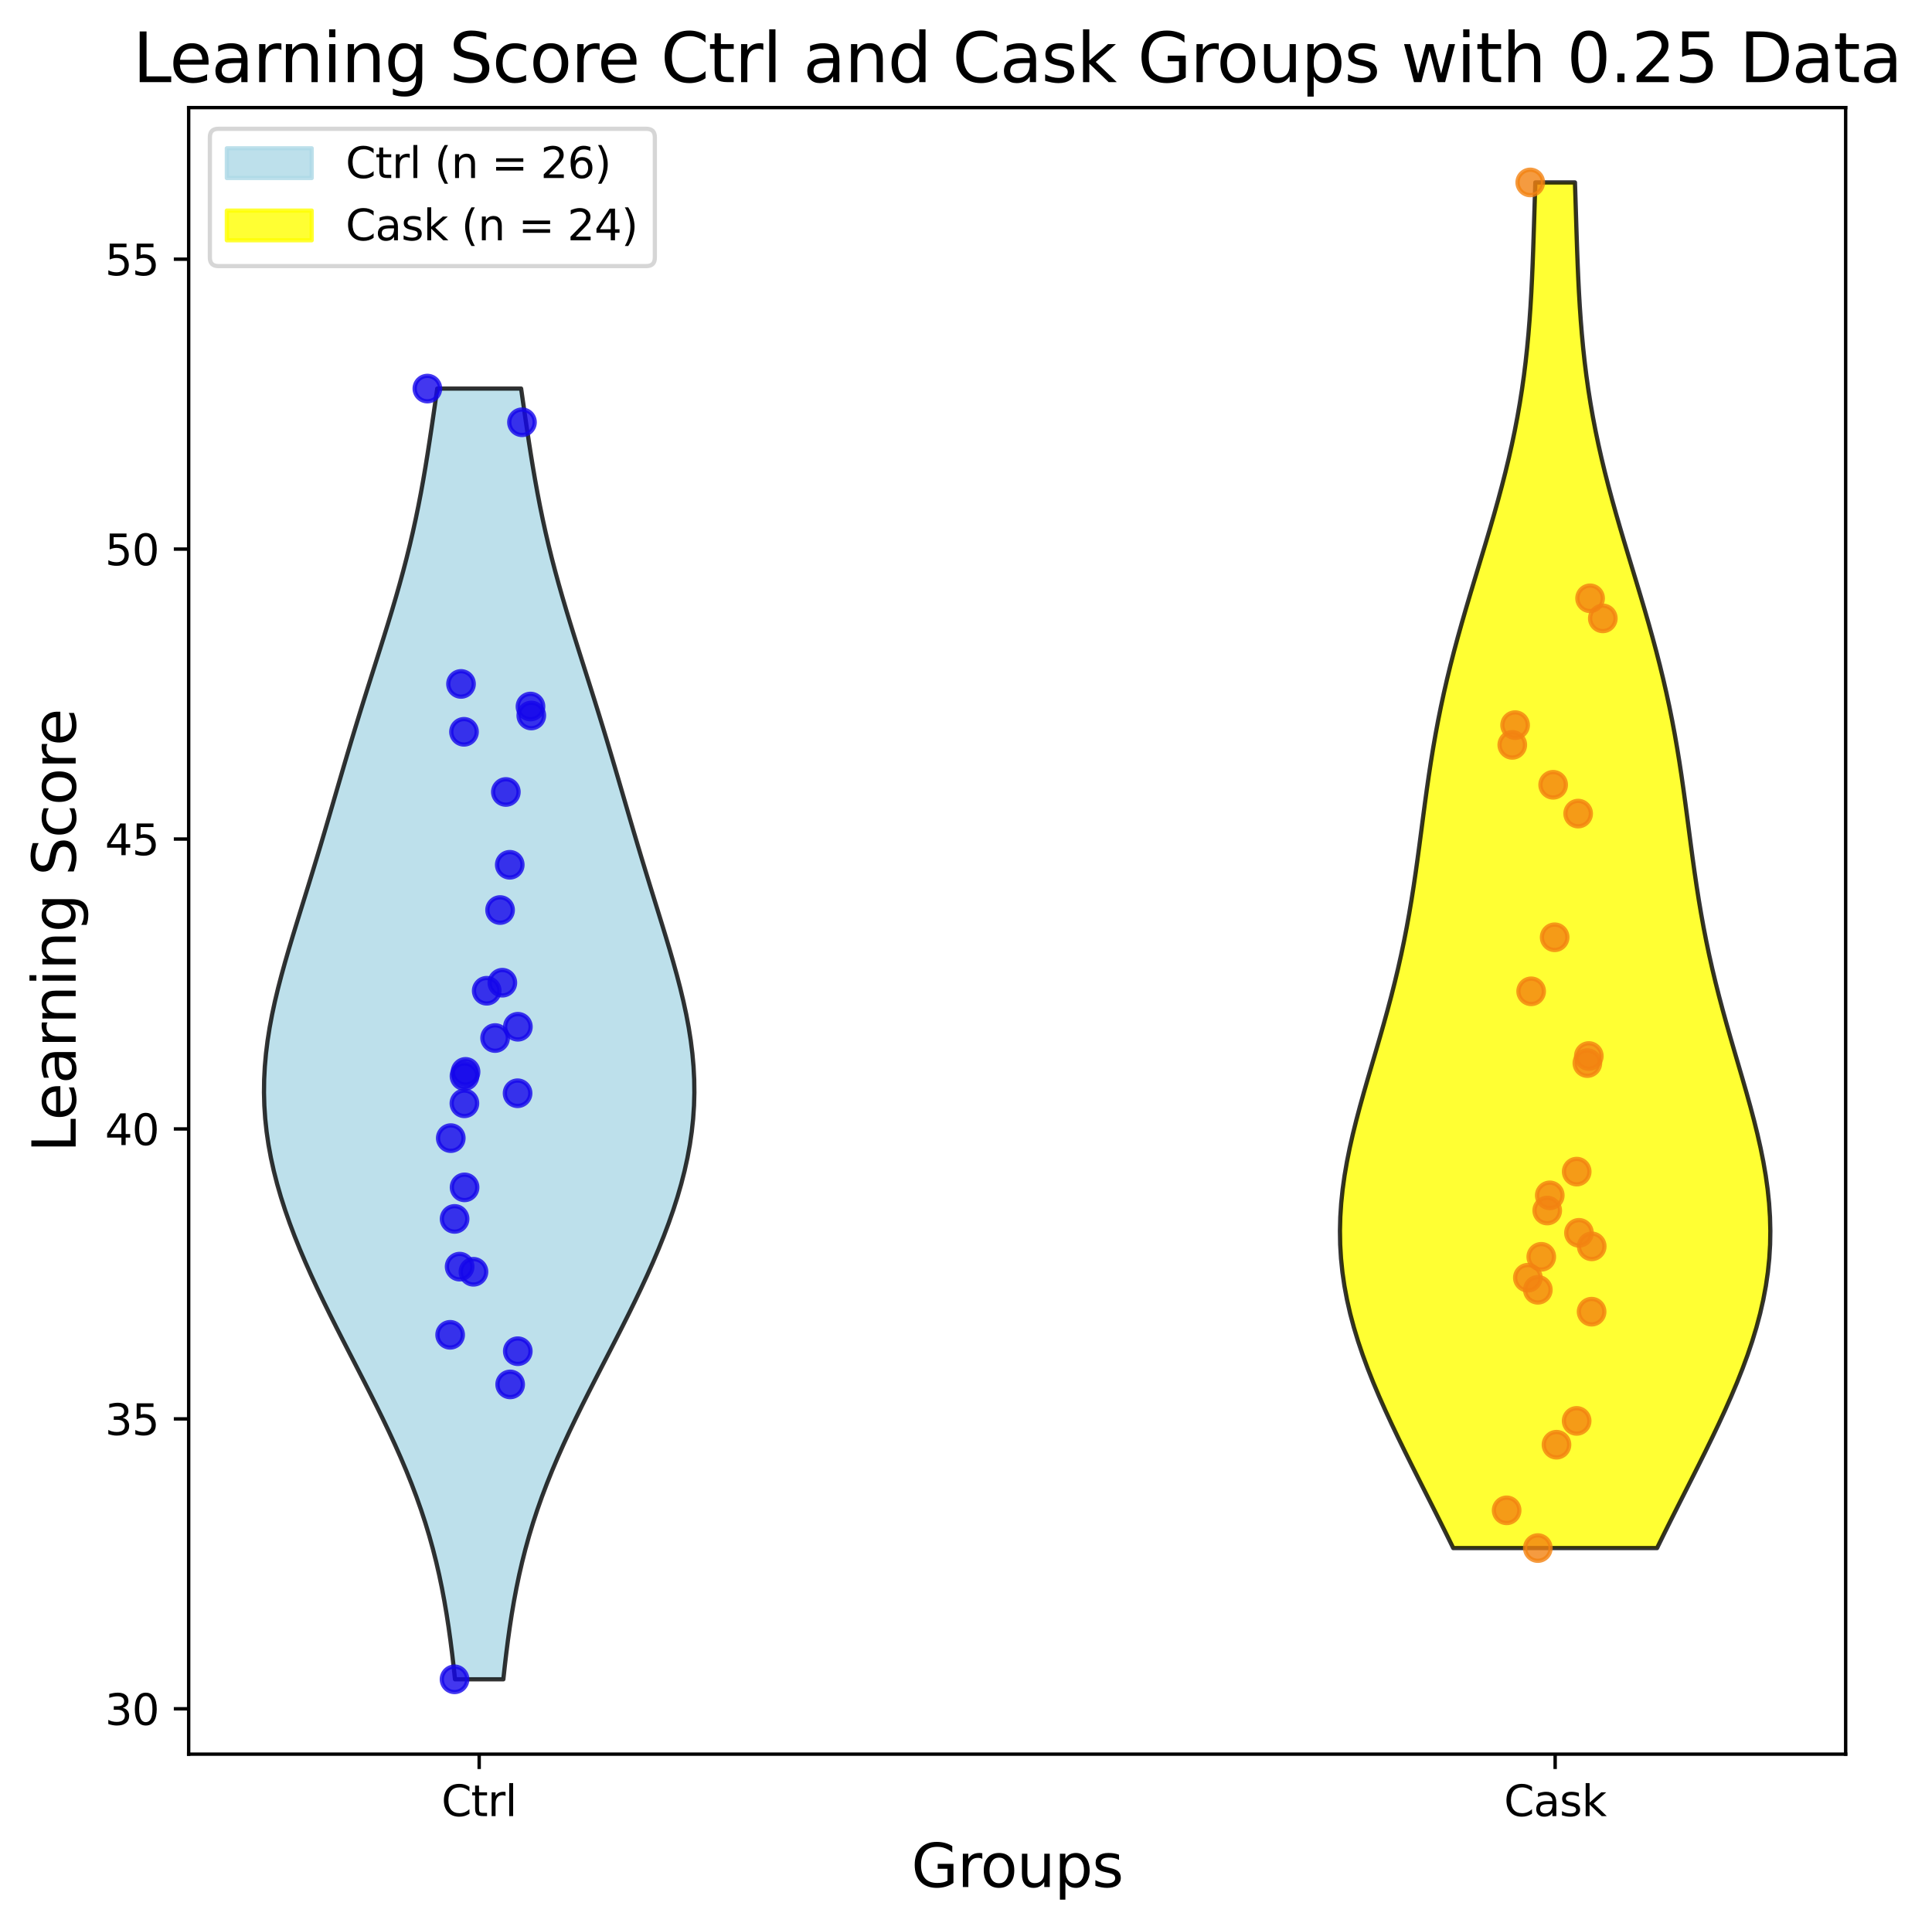 <?xml version="1.0" encoding="utf-8" standalone="no"?>
<!DOCTYPE svg PUBLIC "-//W3C//DTD SVG 1.1//EN"
  "http://www.w3.org/Graphics/SVG/1.1/DTD/svg11.dtd">
<svg xmlns:xlink="http://www.w3.org/1999/xlink" width="455.428pt" height="454.865pt" viewBox="0 0 455.428 454.865" xmlns="http://www.w3.org/2000/svg" version="1.1">
 <defs>
  <style type="text/css">*{stroke-linejoin: round; stroke-linecap: butt}</style>
 </defs>
 <g id="figure_1">
  <g id="patch_1">
   <path d="M 0 454.865 
L 455.428 454.865 
L 455.428 0 
L 0 0 
z
" style="fill: #ffffff"/>
  </g>
  <g id="axes_1">
   <g id="patch_2">
    <path d="M 44.474 413.438 
L 435.074 413.438 
L 435.074 25.358 
L 44.474 25.358 
z
" style="fill: #ffffff"/>
   </g>
   <g id="PolyCollection_1">
    <defs>
     <path id="mef277faa66" d="M 118.653 -59.068 
L 107.259 -59.068 
L 106.925 -62.14 
L 106.566 -65.213 
L 106.174 -68.286 
L 105.746 -71.359 
L 105.273 -74.432 
L 104.75 -77.505 
L 104.172 -80.578 
L 103.531 -83.65 
L 102.823 -86.723 
L 102.044 -89.796 
L 101.19 -92.869 
L 100.259 -95.942 
L 99.25 -99.015 
L 98.164 -102.088 
L 97.002 -105.16 
L 95.768 -108.233 
L 94.465 -111.306 
L 93.1 -114.379 
L 91.678 -117.452 
L 90.208 -120.525 
L 88.697 -123.598 
L 87.155 -126.671 
L 85.589 -129.743 
L 84.01 -132.816 
L 82.427 -135.889 
L 80.849 -138.962 
L 79.285 -142.035 
L 77.744 -145.108 
L 76.234 -148.181 
L 74.764 -151.253 
L 73.341 -154.326 
L 71.973 -157.399 
L 70.667 -160.472 
L 69.431 -163.545 
L 68.272 -166.618 
L 67.196 -169.691 
L 66.21 -172.763 
L 65.322 -175.836 
L 64.536 -178.909 
L 63.858 -181.982 
L 63.293 -185.055 
L 62.845 -188.128 
L 62.517 -191.201 
L 62.312 -194.274 
L 62.229 -197.346 
L 62.268 -200.419 
L 62.426 -203.492 
L 62.699 -206.565 
L 63.081 -209.638 
L 63.566 -212.711 
L 64.144 -215.784 
L 64.807 -218.856 
L 65.544 -221.929 
L 66.343 -225.002 
L 67.193 -228.075 
L 68.083 -231.148 
L 69.003 -234.221 
L 69.943 -237.294 
L 70.893 -240.367 
L 71.846 -243.439 
L 72.797 -246.512 
L 73.741 -249.585 
L 74.675 -252.658 
L 75.599 -255.731 
L 76.512 -258.804 
L 77.417 -261.877 
L 78.316 -264.949 
L 79.212 -268.022 
L 80.109 -271.095 
L 81.01 -274.168 
L 81.919 -277.241 
L 82.838 -280.314 
L 83.77 -283.387 
L 84.713 -286.459 
L 85.669 -289.532 
L 86.636 -292.605 
L 87.609 -295.678 
L 88.586 -298.751 
L 89.56 -301.824 
L 90.528 -304.897 
L 91.481 -307.97 
L 92.415 -311.042 
L 93.323 -314.115 
L 94.2 -317.188 
L 95.041 -320.261 
L 95.843 -323.334 
L 96.603 -326.407 
L 97.319 -329.48 
L 97.993 -332.552 
L 98.624 -335.625 
L 99.217 -338.698 
L 99.773 -341.771 
L 100.298 -344.844 
L 100.797 -347.917 
L 101.274 -350.99 
L 101.736 -354.063 
L 102.186 -357.135 
L 102.63 -360.208 
L 103.073 -363.281 
L 122.84 -363.281 
L 122.84 -363.281 
L 123.282 -360.208 
L 123.726 -357.135 
L 124.177 -354.063 
L 124.638 -350.99 
L 125.115 -347.917 
L 125.614 -344.844 
L 126.139 -341.771 
L 126.696 -338.698 
L 127.288 -335.625 
L 127.92 -332.552 
L 128.593 -329.48 
L 129.31 -326.407 
L 130.069 -323.334 
L 130.871 -320.261 
L 131.712 -317.188 
L 132.589 -314.115 
L 133.497 -311.042 
L 134.431 -307.97 
L 135.385 -304.897 
L 136.352 -301.824 
L 137.327 -298.751 
L 138.303 -295.678 
L 139.277 -292.605 
L 140.243 -289.532 
L 141.199 -286.459 
L 142.143 -283.387 
L 143.074 -280.314 
L 143.993 -277.241 
L 144.903 -274.168 
L 145.804 -271.095 
L 146.701 -268.022 
L 147.597 -264.949 
L 148.496 -261.877 
L 149.4 -258.804 
L 150.314 -255.731 
L 151.237 -252.658 
L 152.172 -249.585 
L 153.115 -246.512 
L 154.066 -243.439 
L 155.02 -240.367 
L 155.97 -237.294 
L 156.909 -234.221 
L 157.829 -231.148 
L 158.719 -228.075 
L 159.57 -225.002 
L 160.369 -221.929 
L 161.105 -218.856 
L 161.768 -215.784 
L 162.347 -212.711 
L 162.831 -209.638 
L 163.214 -206.565 
L 163.487 -203.492 
L 163.645 -200.419 
L 163.683 -197.346 
L 163.601 -194.274 
L 163.395 -191.201 
L 163.067 -188.128 
L 162.62 -185.055 
L 162.055 -181.982 
L 161.377 -178.909 
L 160.591 -175.836 
L 159.702 -172.763 
L 158.716 -169.691 
L 157.641 -166.618 
L 156.481 -163.545 
L 155.245 -160.472 
L 153.94 -157.399 
L 152.571 -154.326 
L 151.148 -151.253 
L 149.678 -148.181 
L 148.168 -145.108 
L 146.627 -142.035 
L 145.063 -138.962 
L 143.485 -135.889 
L 141.902 -132.816 
L 140.323 -129.743 
L 138.758 -126.671 
L 137.215 -123.598 
L 135.704 -120.525 
L 134.234 -117.452 
L 132.813 -114.379 
L 131.447 -111.306 
L 130.144 -108.233 
L 128.91 -105.16 
L 127.748 -102.088 
L 126.662 -99.015 
L 125.654 -95.942 
L 124.723 -92.869 
L 123.869 -89.796 
L 123.09 -86.723 
L 122.382 -83.65 
L 121.741 -80.578 
L 121.162 -77.505 
L 120.639 -74.432 
L 120.167 -71.359 
L 119.738 -68.286 
L 119.347 -65.213 
L 118.987 -62.14 
L 118.653 -59.068 
z
" style="stroke: #000000; stroke-opacity: 0.8"/>
    </defs>
    <g clip-path="url(#pb9bfb9307a)">
     <use xlink:href="#mef277faa66" x="0" y="454.865" style="fill: #add8e6; fill-opacity: 0.8; stroke: #000000; stroke-opacity: 0.8"/>
    </g>
   </g>
   <g id="PolyCollection_2">
    <defs>
     <path id="m961639c88b" d="M 390.613 -89.997 
L 342.572 -89.997 
L 340.975 -93.248 
L 339.355 -96.499 
L 337.719 -99.75 
L 336.075 -103.001 
L 334.431 -106.253 
L 332.795 -109.504 
L 331.178 -112.755 
L 329.589 -116.006 
L 328.038 -119.258 
L 326.535 -122.509 
L 325.092 -125.76 
L 323.719 -129.011 
L 322.428 -132.262 
L 321.228 -135.514 
L 320.129 -138.765 
L 319.141 -142.016 
L 318.273 -145.267 
L 317.531 -148.519 
L 316.921 -151.77 
L 316.448 -155.021 
L 316.114 -158.272 
L 315.92 -161.523 
L 315.865 -164.775 
L 315.946 -168.026 
L 316.159 -171.277 
L 316.496 -174.528 
L 316.948 -177.78 
L 317.507 -181.031 
L 318.161 -184.282 
L 318.898 -187.533 
L 319.705 -190.784 
L 320.568 -194.036 
L 321.473 -197.287 
L 322.407 -200.538 
L 323.358 -203.789 
L 324.312 -207.041 
L 325.257 -210.292 
L 326.185 -213.543 
L 327.085 -216.794 
L 327.95 -220.045 
L 328.774 -223.297 
L 329.553 -226.548 
L 330.284 -229.799 
L 330.967 -233.05 
L 331.601 -236.302 
L 332.19 -239.553 
L 332.737 -242.804 
L 333.247 -246.055 
L 333.725 -249.306 
L 334.178 -252.558 
L 334.614 -255.809 
L 335.04 -259.06 
L 335.465 -262.311 
L 335.897 -265.563 
L 336.342 -268.814 
L 336.809 -272.065 
L 337.305 -275.316 
L 337.834 -278.567 
L 338.402 -281.819 
L 339.012 -285.07 
L 339.667 -288.321 
L 340.369 -291.572 
L 341.117 -294.824 
L 341.91 -298.075 
L 342.746 -301.326 
L 343.621 -304.577 
L 344.531 -307.828 
L 345.469 -311.08 
L 346.43 -314.331 
L 347.407 -317.582 
L 348.391 -320.833 
L 349.376 -324.085 
L 350.354 -327.336 
L 351.316 -330.587 
L 352.256 -333.838 
L 353.165 -337.089 
L 354.039 -340.341 
L 354.871 -343.592 
L 355.656 -346.843 
L 356.39 -350.094 
L 357.071 -353.346 
L 357.696 -356.597 
L 358.264 -359.848 
L 358.776 -363.099 
L 359.233 -366.35 
L 359.636 -369.602 
L 359.988 -372.853 
L 360.294 -376.104 
L 360.556 -379.355 
L 360.781 -382.607 
L 360.972 -385.858 
L 361.135 -389.109 
L 361.276 -392.36 
L 361.4 -395.611 
L 361.511 -398.863 
L 361.615 -402.114 
L 361.716 -405.365 
L 361.817 -408.616 
L 361.922 -411.868 
L 371.263 -411.868 
L 371.263 -411.868 
L 371.368 -408.616 
L 371.469 -405.365 
L 371.57 -402.114 
L 371.674 -398.863 
L 371.785 -395.611 
L 371.909 -392.36 
L 372.05 -389.109 
L 372.213 -385.858 
L 372.405 -382.607 
L 372.629 -379.355 
L 372.892 -376.104 
L 373.197 -372.853 
L 373.549 -369.602 
L 373.952 -366.35 
L 374.409 -363.099 
L 374.921 -359.848 
L 375.489 -356.597 
L 376.114 -353.346 
L 376.795 -350.094 
L 377.529 -346.843 
L 378.314 -343.592 
L 379.146 -340.341 
L 380.02 -337.089 
L 380.93 -333.838 
L 381.869 -330.587 
L 382.831 -327.336 
L 383.809 -324.085 
L 384.794 -320.833 
L 385.778 -317.582 
L 386.755 -314.331 
L 387.716 -311.08 
L 388.654 -307.828 
L 389.564 -304.577 
L 390.439 -301.326 
L 391.275 -298.075 
L 392.068 -294.824 
L 392.816 -291.572 
L 393.518 -288.321 
L 394.173 -285.07 
L 394.784 -281.819 
L 395.351 -278.567 
L 395.881 -275.316 
L 396.376 -272.065 
L 396.843 -268.814 
L 397.289 -265.563 
L 397.72 -262.311 
L 398.145 -259.06 
L 398.571 -255.809 
L 399.007 -252.558 
L 399.461 -249.306 
L 399.939 -246.055 
L 400.448 -242.804 
L 400.995 -239.553 
L 401.584 -236.302 
L 402.218 -233.05 
L 402.901 -229.799 
L 403.632 -226.548 
L 404.411 -223.297 
L 405.235 -220.045 
L 406.1 -216.794 
L 407 -213.543 
L 407.928 -210.292 
L 408.873 -207.041 
L 409.827 -203.789 
L 410.778 -200.538 
L 411.712 -197.287 
L 412.618 -194.036 
L 413.48 -190.784 
L 414.287 -187.533 
L 415.024 -184.282 
L 415.678 -181.031 
L 416.237 -177.78 
L 416.69 -174.528 
L 417.026 -171.277 
L 417.239 -168.026 
L 417.32 -164.775 
L 417.265 -161.523 
L 417.071 -158.272 
L 416.737 -155.021 
L 416.264 -151.77 
L 415.654 -148.519 
L 414.912 -145.267 
L 414.044 -142.016 
L 413.056 -138.765 
L 411.958 -135.514 
L 410.757 -132.262 
L 409.466 -129.011 
L 408.093 -125.76 
L 406.65 -122.509 
L 405.147 -119.258 
L 403.596 -116.006 
L 402.007 -112.755 
L 400.39 -109.504 
L 398.754 -106.253 
L 397.11 -103.001 
L 395.466 -99.75 
L 393.83 -96.499 
L 392.21 -93.248 
L 390.613 -89.997 
z
" style="stroke: #000000; stroke-opacity: 0.8"/>
    </defs>
    <g clip-path="url(#pb9bfb9307a)">
     <use xlink:href="#m961639c88b" x="0" y="454.865" style="fill: #ffff00; fill-opacity: 0.8; stroke: #000000; stroke-opacity: 0.8"/>
    </g>
   </g>
   <g id="matplotlib.axis_1">
    <g id="xtick_1">
     <g id="line2d_1">
      <defs>
       <path id="m016c673d39" d="M 0 0 
L 0 3.5 
" style="stroke: #000000; stroke-width: 0.8"/>
      </defs>
      <g>
       <use xlink:href="#m016c673d39" x="112.956" y="413.438" style="stroke: #000000; stroke-width: 0.8"/>
      </g>
     </g>
     <g id="text_1">
      <!-- Ctrl -->
      <g transform="translate(104.06 428.036) scale(0.1 -0.1)">
       <defs>
        <path id="DejaVuSans-43" d="M 4122 4306 
L 4122 3641 
Q 3803 3938 3442 4084 
Q 3081 4231 2675 4231 
Q 1875 4231 1450 3742 
Q 1025 3253 1025 2328 
Q 1025 1406 1450 917 
Q 1875 428 2675 428 
Q 3081 428 3442 575 
Q 3803 722 4122 1019 
L 4122 359 
Q 3791 134 3420 21 
Q 3050 -91 2638 -91 
Q 1578 -91 968 557 
Q 359 1206 359 2328 
Q 359 3453 968 4101 
Q 1578 4750 2638 4750 
Q 3056 4750 3426 4639 
Q 3797 4528 4122 4306 
z
" transform="scale(0.016)"/>
        <path id="DejaVuSans-74" d="M 1172 4494 
L 1172 3500 
L 2356 3500 
L 2356 3053 
L 1172 3053 
L 1172 1153 
Q 1172 725 1289 603 
Q 1406 481 1766 481 
L 2356 481 
L 2356 0 
L 1766 0 
Q 1100 0 847 248 
Q 594 497 594 1153 
L 594 3053 
L 172 3053 
L 172 3500 
L 594 3500 
L 594 4494 
L 1172 4494 
z
" transform="scale(0.016)"/>
        <path id="DejaVuSans-72" d="M 2631 2963 
Q 2534 3019 2420 3045 
Q 2306 3072 2169 3072 
Q 1681 3072 1420 2755 
Q 1159 2438 1159 1844 
L 1159 0 
L 581 0 
L 581 3500 
L 1159 3500 
L 1159 2956 
Q 1341 3275 1631 3429 
Q 1922 3584 2338 3584 
Q 2397 3584 2469 3576 
Q 2541 3569 2628 3553 
L 2631 2963 
z
" transform="scale(0.016)"/>
        <path id="DejaVuSans-6c" d="M 603 4863 
L 1178 4863 
L 1178 0 
L 603 0 
L 603 4863 
z
" transform="scale(0.016)"/>
       </defs>
       <use xlink:href="#DejaVuSans-43"/>
       <use xlink:href="#DejaVuSans-74" x="69.824"/>
       <use xlink:href="#DejaVuSans-72" x="109.033"/>
       <use xlink:href="#DejaVuSans-6c" x="150.146"/>
      </g>
     </g>
    </g>
    <g id="xtick_2">
     <g id="line2d_2">
      <g>
       <use xlink:href="#m016c673d39" x="366.593" y="413.438" style="stroke: #000000; stroke-width: 0.8"/>
      </g>
     </g>
     <g id="text_2">
      <!-- Cask -->
      <g transform="translate(354.537 428.036) scale(0.1 -0.1)">
       <defs>
        <path id="DejaVuSans-61" d="M 2194 1759 
Q 1497 1759 1228 1600 
Q 959 1441 959 1056 
Q 959 750 1161 570 
Q 1363 391 1709 391 
Q 2188 391 2477 730 
Q 2766 1069 2766 1631 
L 2766 1759 
L 2194 1759 
z
M 3341 1997 
L 3341 0 
L 2766 0 
L 2766 531 
Q 2569 213 2275 61 
Q 1981 -91 1556 -91 
Q 1019 -91 701 211 
Q 384 513 384 1019 
Q 384 1609 779 1909 
Q 1175 2209 1959 2209 
L 2766 2209 
L 2766 2266 
Q 2766 2663 2505 2880 
Q 2244 3097 1772 3097 
Q 1472 3097 1187 3025 
Q 903 2953 641 2809 
L 641 3341 
Q 956 3463 1253 3523 
Q 1550 3584 1831 3584 
Q 2591 3584 2966 3190 
Q 3341 2797 3341 1997 
z
" transform="scale(0.016)"/>
        <path id="DejaVuSans-73" d="M 2834 3397 
L 2834 2853 
Q 2591 2978 2328 3040 
Q 2066 3103 1784 3103 
Q 1356 3103 1142 2972 
Q 928 2841 928 2578 
Q 928 2378 1081 2264 
Q 1234 2150 1697 2047 
L 1894 2003 
Q 2506 1872 2764 1633 
Q 3022 1394 3022 966 
Q 3022 478 2636 193 
Q 2250 -91 1575 -91 
Q 1294 -91 989 -36 
Q 684 19 347 128 
L 347 722 
Q 666 556 975 473 
Q 1284 391 1588 391 
Q 1994 391 2212 530 
Q 2431 669 2431 922 
Q 2431 1156 2273 1281 
Q 2116 1406 1581 1522 
L 1381 1569 
Q 847 1681 609 1914 
Q 372 2147 372 2553 
Q 372 3047 722 3315 
Q 1072 3584 1716 3584 
Q 2034 3584 2315 3537 
Q 2597 3491 2834 3397 
z
" transform="scale(0.016)"/>
        <path id="DejaVuSans-6b" d="M 581 4863 
L 1159 4863 
L 1159 1991 
L 2875 3500 
L 3609 3500 
L 1753 1863 
L 3688 0 
L 2938 0 
L 1159 1709 
L 1159 0 
L 581 0 
L 581 4863 
z
" transform="scale(0.016)"/>
       </defs>
       <use xlink:href="#DejaVuSans-43"/>
       <use xlink:href="#DejaVuSans-61" x="69.824"/>
       <use xlink:href="#DejaVuSans-73" x="131.104"/>
       <use xlink:href="#DejaVuSans-6b" x="183.203"/>
      </g>
     </g>
    </g>
    <g id="text_3">
     <!-- Groups -->
     <g transform="translate(214.82 444.753) scale(0.14 -0.14)">
      <defs>
       <path id="DejaVuSans-47" d="M 3809 666 
L 3809 1919 
L 2778 1919 
L 2778 2438 
L 4434 2438 
L 4434 434 
Q 4069 175 3628 42 
Q 3188 -91 2688 -91 
Q 1594 -91 976 548 
Q 359 1188 359 2328 
Q 359 3472 976 4111 
Q 1594 4750 2688 4750 
Q 3144 4750 3555 4637 
Q 3966 4525 4313 4306 
L 4313 3634 
Q 3963 3931 3569 4081 
Q 3175 4231 2741 4231 
Q 1884 4231 1454 3753 
Q 1025 3275 1025 2328 
Q 1025 1384 1454 906 
Q 1884 428 2741 428 
Q 3075 428 3337 486 
Q 3600 544 3809 666 
z
" transform="scale(0.016)"/>
       <path id="DejaVuSans-6f" d="M 1959 3097 
Q 1497 3097 1228 2736 
Q 959 2375 959 1747 
Q 959 1119 1226 758 
Q 1494 397 1959 397 
Q 2419 397 2687 759 
Q 2956 1122 2956 1747 
Q 2956 2369 2687 2733 
Q 2419 3097 1959 3097 
z
M 1959 3584 
Q 2709 3584 3137 3096 
Q 3566 2609 3566 1747 
Q 3566 888 3137 398 
Q 2709 -91 1959 -91 
Q 1206 -91 779 398 
Q 353 888 353 1747 
Q 353 2609 779 3096 
Q 1206 3584 1959 3584 
z
" transform="scale(0.016)"/>
       <path id="DejaVuSans-75" d="M 544 1381 
L 544 3500 
L 1119 3500 
L 1119 1403 
Q 1119 906 1312 657 
Q 1506 409 1894 409 
Q 2359 409 2629 706 
Q 2900 1003 2900 1516 
L 2900 3500 
L 3475 3500 
L 3475 0 
L 2900 0 
L 2900 538 
Q 2691 219 2414 64 
Q 2138 -91 1772 -91 
Q 1169 -91 856 284 
Q 544 659 544 1381 
z
M 1991 3584 
L 1991 3584 
z
" transform="scale(0.016)"/>
       <path id="DejaVuSans-70" d="M 1159 525 
L 1159 -1331 
L 581 -1331 
L 581 3500 
L 1159 3500 
L 1159 2969 
Q 1341 3281 1617 3432 
Q 1894 3584 2278 3584 
Q 2916 3584 3314 3078 
Q 3713 2572 3713 1747 
Q 3713 922 3314 415 
Q 2916 -91 2278 -91 
Q 1894 -91 1617 61 
Q 1341 213 1159 525 
z
M 3116 1747 
Q 3116 2381 2855 2742 
Q 2594 3103 2138 3103 
Q 1681 3103 1420 2742 
Q 1159 2381 1159 1747 
Q 1159 1113 1420 752 
Q 1681 391 2138 391 
Q 2594 391 2855 752 
Q 3116 1113 3116 1747 
z
" transform="scale(0.016)"/>
      </defs>
      <use xlink:href="#DejaVuSans-47"/>
      <use xlink:href="#DejaVuSans-72" x="77.49"/>
      <use xlink:href="#DejaVuSans-6f" x="116.354"/>
      <use xlink:href="#DejaVuSans-75" x="177.535"/>
      <use xlink:href="#DejaVuSans-70" x="240.914"/>
      <use xlink:href="#DejaVuSans-73" x="304.391"/>
     </g>
    </g>
   </g>
   <g id="matplotlib.axis_2">
    <g id="ytick_1">
     <g id="line2d_3">
      <defs>
       <path id="m1be087c42e" d="M 0 0 
L -3.5 0 
" style="stroke: #000000; stroke-width: 0.8"/>
      </defs>
      <g>
       <use xlink:href="#m1be087c42e" x="44.474" y="402.745" style="stroke: #000000; stroke-width: 0.8"/>
      </g>
     </g>
     <g id="text_4">
      <!-- 30 -->
      <g transform="translate(24.749 406.545) scale(0.1 -0.1)">
       <defs>
        <path id="DejaVuSans-33" d="M 2597 2516 
Q 3050 2419 3304 2112 
Q 3559 1806 3559 1356 
Q 3559 666 3084 287 
Q 2609 -91 1734 -91 
Q 1441 -91 1130 -33 
Q 819 25 488 141 
L 488 750 
Q 750 597 1062 519 
Q 1375 441 1716 441 
Q 2309 441 2620 675 
Q 2931 909 2931 1356 
Q 2931 1769 2642 2001 
Q 2353 2234 1838 2234 
L 1294 2234 
L 1294 2753 
L 1863 2753 
Q 2328 2753 2575 2939 
Q 2822 3125 2822 3475 
Q 2822 3834 2567 4026 
Q 2313 4219 1838 4219 
Q 1578 4219 1281 4162 
Q 984 4106 628 3988 
L 628 4550 
Q 988 4650 1302 4700 
Q 1616 4750 1894 4750 
Q 2613 4750 3031 4423 
Q 3450 4097 3450 3541 
Q 3450 3153 3228 2886 
Q 3006 2619 2597 2516 
z
" transform="scale(0.016)"/>
        <path id="DejaVuSans-30" d="M 2034 4250 
Q 1547 4250 1301 3770 
Q 1056 3291 1056 2328 
Q 1056 1369 1301 889 
Q 1547 409 2034 409 
Q 2525 409 2770 889 
Q 3016 1369 3016 2328 
Q 3016 3291 2770 3770 
Q 2525 4250 2034 4250 
z
M 2034 4750 
Q 2819 4750 3233 4129 
Q 3647 3509 3647 2328 
Q 3647 1150 3233 529 
Q 2819 -91 2034 -91 
Q 1250 -91 836 529 
Q 422 1150 422 2328 
Q 422 3509 836 4129 
Q 1250 4750 2034 4750 
z
" transform="scale(0.016)"/>
       </defs>
       <use xlink:href="#DejaVuSans-33"/>
       <use xlink:href="#DejaVuSans-30" x="63.623"/>
      </g>
     </g>
    </g>
    <g id="ytick_2">
     <g id="line2d_4">
      <g>
       <use xlink:href="#m1be087c42e" x="44.474" y="334.414" style="stroke: #000000; stroke-width: 0.8"/>
      </g>
     </g>
     <g id="text_5">
      <!-- 35 -->
      <g transform="translate(24.749 338.213) scale(0.1 -0.1)">
       <defs>
        <path id="DejaVuSans-35" d="M 691 4666 
L 3169 4666 
L 3169 4134 
L 1269 4134 
L 1269 2991 
Q 1406 3038 1543 3061 
Q 1681 3084 1819 3084 
Q 2600 3084 3056 2656 
Q 3513 2228 3513 1497 
Q 3513 744 3044 326 
Q 2575 -91 1722 -91 
Q 1428 -91 1123 -41 
Q 819 9 494 109 
L 494 744 
Q 775 591 1075 516 
Q 1375 441 1709 441 
Q 2250 441 2565 725 
Q 2881 1009 2881 1497 
Q 2881 1984 2565 2268 
Q 2250 2553 1709 2553 
Q 1456 2553 1204 2497 
Q 953 2441 691 2322 
L 691 4666 
z
" transform="scale(0.016)"/>
       </defs>
       <use xlink:href="#DejaVuSans-33"/>
       <use xlink:href="#DejaVuSans-35" x="63.623"/>
      </g>
     </g>
    </g>
    <g id="ytick_3">
     <g id="line2d_5">
      <g>
       <use xlink:href="#m1be087c42e" x="44.474" y="266.082" style="stroke: #000000; stroke-width: 0.8"/>
      </g>
     </g>
     <g id="text_6">
      <!-- 40 -->
      <g transform="translate(24.749 269.881) scale(0.1 -0.1)">
       <defs>
        <path id="DejaVuSans-34" d="M 2419 4116 
L 825 1625 
L 2419 1625 
L 2419 4116 
z
M 2253 4666 
L 3047 4666 
L 3047 1625 
L 3713 1625 
L 3713 1100 
L 3047 1100 
L 3047 0 
L 2419 0 
L 2419 1100 
L 313 1100 
L 313 1709 
L 2253 4666 
z
" transform="scale(0.016)"/>
       </defs>
       <use xlink:href="#DejaVuSans-34"/>
       <use xlink:href="#DejaVuSans-30" x="63.623"/>
      </g>
     </g>
    </g>
    <g id="ytick_4">
     <g id="line2d_6">
      <g>
       <use xlink:href="#m1be087c42e" x="44.474" y="197.751" style="stroke: #000000; stroke-width: 0.8"/>
      </g>
     </g>
     <g id="text_7">
      <!-- 45 -->
      <g transform="translate(24.749 201.55) scale(0.1 -0.1)">
       <use xlink:href="#DejaVuSans-34"/>
       <use xlink:href="#DejaVuSans-35" x="63.623"/>
      </g>
     </g>
    </g>
    <g id="ytick_5">
     <g id="line2d_7">
      <g>
       <use xlink:href="#m1be087c42e" x="44.474" y="129.419" style="stroke: #000000; stroke-width: 0.8"/>
      </g>
     </g>
     <g id="text_8">
      <!-- 50 -->
      <g transform="translate(24.749 133.218) scale(0.1 -0.1)">
       <use xlink:href="#DejaVuSans-35"/>
       <use xlink:href="#DejaVuSans-30" x="63.623"/>
      </g>
     </g>
    </g>
    <g id="ytick_6">
     <g id="line2d_8">
      <g>
       <use xlink:href="#m1be087c42e" x="44.474" y="61.088" style="stroke: #000000; stroke-width: 0.8"/>
      </g>
     </g>
     <g id="text_9">
      <!-- 55 -->
      <g transform="translate(24.749 64.887) scale(0.1 -0.1)">
       <use xlink:href="#DejaVuSans-35"/>
       <use xlink:href="#DejaVuSans-35" x="63.623"/>
      </g>
     </g>
    </g>
    <g id="text_10">
     <!-- Learning Score -->
     <g transform="translate(17.838 271.616) rotate(-90) scale(0.14 -0.14)">
      <defs>
       <path id="DejaVuSans-4c" d="M 628 4666 
L 1259 4666 
L 1259 531 
L 3531 531 
L 3531 0 
L 628 0 
L 628 4666 
z
" transform="scale(0.016)"/>
       <path id="DejaVuSans-65" d="M 3597 1894 
L 3597 1613 
L 953 1613 
Q 991 1019 1311 708 
Q 1631 397 2203 397 
Q 2534 397 2845 478 
Q 3156 559 3463 722 
L 3463 178 
Q 3153 47 2828 -22 
Q 2503 -91 2169 -91 
Q 1331 -91 842 396 
Q 353 884 353 1716 
Q 353 2575 817 3079 
Q 1281 3584 2069 3584 
Q 2775 3584 3186 3129 
Q 3597 2675 3597 1894 
z
M 3022 2063 
Q 3016 2534 2758 2815 
Q 2500 3097 2075 3097 
Q 1594 3097 1305 2825 
Q 1016 2553 972 2059 
L 3022 2063 
z
" transform="scale(0.016)"/>
       <path id="DejaVuSans-6e" d="M 3513 2113 
L 3513 0 
L 2938 0 
L 2938 2094 
Q 2938 2591 2744 2837 
Q 2550 3084 2163 3084 
Q 1697 3084 1428 2787 
Q 1159 2491 1159 1978 
L 1159 0 
L 581 0 
L 581 3500 
L 1159 3500 
L 1159 2956 
Q 1366 3272 1645 3428 
Q 1925 3584 2291 3584 
Q 2894 3584 3203 3211 
Q 3513 2838 3513 2113 
z
" transform="scale(0.016)"/>
       <path id="DejaVuSans-69" d="M 603 3500 
L 1178 3500 
L 1178 0 
L 603 0 
L 603 3500 
z
M 603 4863 
L 1178 4863 
L 1178 4134 
L 603 4134 
L 603 4863 
z
" transform="scale(0.016)"/>
       <path id="DejaVuSans-67" d="M 2906 1791 
Q 2906 2416 2648 2759 
Q 2391 3103 1925 3103 
Q 1463 3103 1205 2759 
Q 947 2416 947 1791 
Q 947 1169 1205 825 
Q 1463 481 1925 481 
Q 2391 481 2648 825 
Q 2906 1169 2906 1791 
z
M 3481 434 
Q 3481 -459 3084 -895 
Q 2688 -1331 1869 -1331 
Q 1566 -1331 1297 -1286 
Q 1028 -1241 775 -1147 
L 775 -588 
Q 1028 -725 1275 -790 
Q 1522 -856 1778 -856 
Q 2344 -856 2625 -561 
Q 2906 -266 2906 331 
L 2906 616 
Q 2728 306 2450 153 
Q 2172 0 1784 0 
Q 1141 0 747 490 
Q 353 981 353 1791 
Q 353 2603 747 3093 
Q 1141 3584 1784 3584 
Q 2172 3584 2450 3431 
Q 2728 3278 2906 2969 
L 2906 3500 
L 3481 3500 
L 3481 434 
z
" transform="scale(0.016)"/>
       <path id="DejaVuSans-20" transform="scale(0.016)"/>
       <path id="DejaVuSans-53" d="M 3425 4513 
L 3425 3897 
Q 3066 4069 2747 4153 
Q 2428 4238 2131 4238 
Q 1616 4238 1336 4038 
Q 1056 3838 1056 3469 
Q 1056 3159 1242 3001 
Q 1428 2844 1947 2747 
L 2328 2669 
Q 3034 2534 3370 2195 
Q 3706 1856 3706 1288 
Q 3706 609 3251 259 
Q 2797 -91 1919 -91 
Q 1588 -91 1214 -16 
Q 841 59 441 206 
L 441 856 
Q 825 641 1194 531 
Q 1563 422 1919 422 
Q 2459 422 2753 634 
Q 3047 847 3047 1241 
Q 3047 1584 2836 1778 
Q 2625 1972 2144 2069 
L 1759 2144 
Q 1053 2284 737 2584 
Q 422 2884 422 3419 
Q 422 4038 858 4394 
Q 1294 4750 2059 4750 
Q 2388 4750 2728 4690 
Q 3069 4631 3425 4513 
z
" transform="scale(0.016)"/>
       <path id="DejaVuSans-63" d="M 3122 3366 
L 3122 2828 
Q 2878 2963 2633 3030 
Q 2388 3097 2138 3097 
Q 1578 3097 1268 2742 
Q 959 2388 959 1747 
Q 959 1106 1268 751 
Q 1578 397 2138 397 
Q 2388 397 2633 464 
Q 2878 531 3122 666 
L 3122 134 
Q 2881 22 2623 -34 
Q 2366 -91 2075 -91 
Q 1284 -91 818 406 
Q 353 903 353 1747 
Q 353 2603 823 3093 
Q 1294 3584 2113 3584 
Q 2378 3584 2631 3529 
Q 2884 3475 3122 3366 
z
" transform="scale(0.016)"/>
      </defs>
      <use xlink:href="#DejaVuSans-4c"/>
      <use xlink:href="#DejaVuSans-65" x="53.963"/>
      <use xlink:href="#DejaVuSans-61" x="115.486"/>
      <use xlink:href="#DejaVuSans-72" x="176.766"/>
      <use xlink:href="#DejaVuSans-6e" x="216.129"/>
      <use xlink:href="#DejaVuSans-69" x="279.508"/>
      <use xlink:href="#DejaVuSans-6e" x="307.291"/>
      <use xlink:href="#DejaVuSans-67" x="370.67"/>
      <use xlink:href="#DejaVuSans-20" x="434.146"/>
      <use xlink:href="#DejaVuSans-53" x="465.934"/>
      <use xlink:href="#DejaVuSans-63" x="529.41"/>
      <use xlink:href="#DejaVuSans-6f" x="584.391"/>
      <use xlink:href="#DejaVuSans-72" x="645.572"/>
      <use xlink:href="#DejaVuSans-65" x="684.436"/>
     </g>
    </g>
   </g>
   <g id="patch_3">
    <path d="M 44.474 413.438 
L 44.474 25.358 
" style="fill: none; stroke: #000000; stroke-width: 0.8; stroke-linejoin: miter; stroke-linecap: square"/>
   </g>
   <g id="patch_4">
    <path d="M 435.074 413.438 
L 435.074 25.358 
" style="fill: none; stroke: #000000; stroke-width: 0.8; stroke-linejoin: miter; stroke-linecap: square"/>
   </g>
   <g id="patch_5">
    <path d="M 44.474 413.438 
L 435.074 413.438 
" style="fill: none; stroke: #000000; stroke-width: 0.8; stroke-linejoin: miter; stroke-linecap: square"/>
   </g>
   <g id="patch_6">
    <path d="M 44.474 25.358 
L 435.074 25.358 
" style="fill: none; stroke: #000000; stroke-width: 0.8; stroke-linejoin: miter; stroke-linecap: square"/>
   </g>
   <g id="PathCollection_1">
    <defs>
     <path id="ma673f223f7" d="M 0 3 
C 0.796 3 1.559 2.684 2.121 2.121 
C 2.684 1.559 3 0.796 3 0 
C 3 -0.796 2.684 -1.559 2.121 -2.121 
C 1.559 -2.684 0.796 -3 0 -3 
C -0.796 -3 -1.559 -2.684 -2.121 -2.121 
C -2.684 -1.559 -3 -0.796 -3 0 
C -3 0.796 -2.684 1.559 -2.121 2.121 
C -1.559 2.684 -0.796 3 0 3 
z
" style="stroke: #1405eb; stroke-opacity: 0.8"/>
    </defs>
    <g clip-path="url(#pb9bfb9307a)">
     <use xlink:href="#ma673f223f7" x="108.674" y="161.196" style="fill: #1405eb; fill-opacity: 0.8; stroke: #1405eb; stroke-opacity: 0.8"/>
     <use xlink:href="#ma673f223f7" x="122.058" y="318.467" style="fill: #1405eb; fill-opacity: 0.8; stroke: #1405eb; stroke-opacity: 0.8"/>
     <use xlink:href="#ma673f223f7" x="123.045" y="99.525" style="fill: #1405eb; fill-opacity: 0.8; stroke: #1405eb; stroke-opacity: 0.8"/>
     <use xlink:href="#ma673f223f7" x="100.744" y="91.584" style="fill: #1405eb; fill-opacity: 0.8; stroke: #1405eb; stroke-opacity: 0.8"/>
     <use xlink:href="#ma673f223f7" x="109.512" y="279.851" style="fill: #1405eb; fill-opacity: 0.8; stroke: #1405eb; stroke-opacity: 0.8"/>
     <use xlink:href="#ma673f223f7" x="119.244" y="186.66" style="fill: #1405eb; fill-opacity: 0.8; stroke: #1405eb; stroke-opacity: 0.8"/>
     <use xlink:href="#ma673f223f7" x="122.009" y="257.669" style="fill: #1405eb; fill-opacity: 0.8; stroke: #1405eb; stroke-opacity: 0.8"/>
     <use xlink:href="#ma673f223f7" x="109.493" y="253.63" style="fill: #1405eb; fill-opacity: 0.8; stroke: #1405eb; stroke-opacity: 0.8"/>
     <use xlink:href="#ma673f223f7" x="106.26" y="268.245" style="fill: #1405eb; fill-opacity: 0.8; stroke: #1405eb; stroke-opacity: 0.8"/>
     <use xlink:href="#ma673f223f7" x="120.259" y="326.293" style="fill: #1405eb; fill-opacity: 0.8; stroke: #1405eb; stroke-opacity: 0.8"/>
     <use xlink:href="#ma673f223f7" x="118.418" y="231.616" style="fill: #1405eb; fill-opacity: 0.8; stroke: #1405eb; stroke-opacity: 0.8"/>
     <use xlink:href="#ma673f223f7" x="120.165" y="203.821" style="fill: #1405eb; fill-opacity: 0.8; stroke: #1405eb; stroke-opacity: 0.8"/>
     <use xlink:href="#ma673f223f7" x="109.378" y="172.481" style="fill: #1405eb; fill-opacity: 0.8; stroke: #1405eb; stroke-opacity: 0.8"/>
     <use xlink:href="#ma673f223f7" x="109.475" y="260.04" style="fill: #1405eb; fill-opacity: 0.8; stroke: #1405eb; stroke-opacity: 0.8"/>
     <use xlink:href="#ma673f223f7" x="106.11" y="314.603" style="fill: #1405eb; fill-opacity: 0.8; stroke: #1405eb; stroke-opacity: 0.8"/>
     <use xlink:href="#ma673f223f7" x="114.73" y="233.511" style="fill: #1405eb; fill-opacity: 0.8; stroke: #1405eb; stroke-opacity: 0.8"/>
     <use xlink:href="#ma673f223f7" x="117.884" y="214.486" style="fill: #1405eb; fill-opacity: 0.8; stroke: #1405eb; stroke-opacity: 0.8"/>
     <use xlink:href="#ma673f223f7" x="122.079" y="241.995" style="fill: #1405eb; fill-opacity: 0.8; stroke: #1405eb; stroke-opacity: 0.8"/>
     <use xlink:href="#ma673f223f7" x="125.049" y="166.523" style="fill: #1405eb; fill-opacity: 0.8; stroke: #1405eb; stroke-opacity: 0.8"/>
     <use xlink:href="#ma673f223f7" x="107.159" y="287.284" style="fill: #1405eb; fill-opacity: 0.8; stroke: #1405eb; stroke-opacity: 0.8"/>
     <use xlink:href="#ma673f223f7" x="125.241" y="168.635" style="fill: #1405eb; fill-opacity: 0.8; stroke: #1405eb; stroke-opacity: 0.8"/>
     <use xlink:href="#ma673f223f7" x="111.61" y="299.748" style="fill: #1405eb; fill-opacity: 0.8; stroke: #1405eb; stroke-opacity: 0.8"/>
     <use xlink:href="#ma673f223f7" x="109.746" y="252.627" style="fill: #1405eb; fill-opacity: 0.8; stroke: #1405eb; stroke-opacity: 0.8"/>
     <use xlink:href="#ma673f223f7" x="116.71" y="244.655" style="fill: #1405eb; fill-opacity: 0.8; stroke: #1405eb; stroke-opacity: 0.8"/>
     <use xlink:href="#ma673f223f7" x="108.348" y="298.535" style="fill: #1405eb; fill-opacity: 0.8; stroke: #1405eb; stroke-opacity: 0.8"/>
     <use xlink:href="#ma673f223f7" x="107.146" y="395.798" style="fill: #1405eb; fill-opacity: 0.8; stroke: #1405eb; stroke-opacity: 0.8"/>
    </g>
   </g>
   <g id="PathCollection_2">
    <defs>
     <path id="mcb40248b42" d="M 0 3 
C 0.796 3 1.559 2.684 2.121 2.121 
C 2.684 1.559 3 0.796 3 0 
C 3 -0.796 2.684 -1.559 2.121 -2.121 
C 1.559 -2.684 0.796 -3 0 -3 
C -0.796 -3 -1.559 -2.684 -2.121 -2.121 
C -2.684 -1.559 -3 -0.796 -3 0 
C -3 0.796 -2.684 1.559 -2.121 2.121 
C -1.559 2.684 -0.796 3 0 3 
z
" style="stroke: #f28211; stroke-opacity: 0.8"/>
    </defs>
    <g clip-path="url(#pb9bfb9307a)">
     <use xlink:href="#mcb40248b42" x="357.154" y="170.904" style="fill: #f28211; fill-opacity: 0.8; stroke: #f28211; stroke-opacity: 0.8"/>
     <use xlink:href="#mcb40248b42" x="374.533" y="248.893" style="fill: #f28211; fill-opacity: 0.8; stroke: #f28211; stroke-opacity: 0.8"/>
     <use xlink:href="#mcb40248b42" x="366.478" y="220.907" style="fill: #f28211; fill-opacity: 0.8; stroke: #f28211; stroke-opacity: 0.8"/>
     <use xlink:href="#mcb40248b42" x="375.214" y="293.751" style="fill: #f28211; fill-opacity: 0.8; stroke: #f28211; stroke-opacity: 0.8"/>
     <use xlink:href="#mcb40248b42" x="374.828" y="141.015" style="fill: #f28211; fill-opacity: 0.8; stroke: #f28211; stroke-opacity: 0.8"/>
     <use xlink:href="#mcb40248b42" x="366.908" y="340.503" style="fill: #f28211; fill-opacity: 0.8; stroke: #f28211; stroke-opacity: 0.8"/>
     <use xlink:href="#mcb40248b42" x="365.326" y="281.733" style="fill: #f28211; fill-opacity: 0.8; stroke: #f28211; stroke-opacity: 0.8"/>
     <use xlink:href="#mcb40248b42" x="362.513" y="364.868" style="fill: #f28211; fill-opacity: 0.8; stroke: #f28211; stroke-opacity: 0.8"/>
     <use xlink:href="#mcb40248b42" x="364.726" y="285.311" style="fill: #f28211; fill-opacity: 0.8; stroke: #f28211; stroke-opacity: 0.8"/>
     <use xlink:href="#mcb40248b42" x="360.723" y="42.998" style="fill: #f28211; fill-opacity: 0.8; stroke: #f28211; stroke-opacity: 0.8"/>
     <use xlink:href="#mcb40248b42" x="360.936" y="233.643" style="fill: #f28211; fill-opacity: 0.8; stroke: #f28211; stroke-opacity: 0.8"/>
     <use xlink:href="#mcb40248b42" x="372.207" y="290.567" style="fill: #f28211; fill-opacity: 0.8; stroke: #f28211; stroke-opacity: 0.8"/>
     <use xlink:href="#mcb40248b42" x="372.015" y="191.757" style="fill: #f28211; fill-opacity: 0.8; stroke: #f28211; stroke-opacity: 0.8"/>
     <use xlink:href="#mcb40248b42" x="363.323" y="296.217" style="fill: #f28211; fill-opacity: 0.8; stroke: #f28211; stroke-opacity: 0.8"/>
     <use xlink:href="#mcb40248b42" x="374.185" y="250.561" style="fill: #f28211; fill-opacity: 0.8; stroke: #f28211; stroke-opacity: 0.8"/>
     <use xlink:href="#mcb40248b42" x="371.673" y="276.137" style="fill: #f28211; fill-opacity: 0.8; stroke: #f28211; stroke-opacity: 0.8"/>
     <use xlink:href="#mcb40248b42" x="362.517" y="303.993" style="fill: #f28211; fill-opacity: 0.8; stroke: #f28211; stroke-opacity: 0.8"/>
     <use xlink:href="#mcb40248b42" x="366.124" y="184.968" style="fill: #f28211; fill-opacity: 0.8; stroke: #f28211; stroke-opacity: 0.8"/>
     <use xlink:href="#mcb40248b42" x="371.661" y="334.893" style="fill: #f28211; fill-opacity: 0.8; stroke: #f28211; stroke-opacity: 0.8"/>
     <use xlink:href="#mcb40248b42" x="356.487" y="175.559" style="fill: #f28211; fill-opacity: 0.8; stroke: #f28211; stroke-opacity: 0.8"/>
     <use xlink:href="#mcb40248b42" x="375.186" y="309.151" style="fill: #f28211; fill-opacity: 0.8; stroke: #f28211; stroke-opacity: 0.8"/>
     <use xlink:href="#mcb40248b42" x="377.831" y="145.745" style="fill: #f28211; fill-opacity: 0.8; stroke: #f28211; stroke-opacity: 0.8"/>
     <use xlink:href="#mcb40248b42" x="360.159" y="301.148" style="fill: #f28211; fill-opacity: 0.8; stroke: #f28211; stroke-opacity: 0.8"/>
     <use xlink:href="#mcb40248b42" x="355.156" y="355.971" style="fill: #f28211; fill-opacity: 0.8; stroke: #f28211; stroke-opacity: 0.8"/>
    </g>
   </g>
   <g id="text_11">
    <!-- Learning Score Ctrl and Cask Groups with 0.25 Data -->
    <g transform="translate(31.321 19.358) scale(0.16 -0.16)">
     <defs>
      <path id="DejaVuSans-64" d="M 2906 2969 
L 2906 4863 
L 3481 4863 
L 3481 0 
L 2906 0 
L 2906 525 
Q 2725 213 2448 61 
Q 2172 -91 1784 -91 
Q 1150 -91 751 415 
Q 353 922 353 1747 
Q 353 2572 751 3078 
Q 1150 3584 1784 3584 
Q 2172 3584 2448 3432 
Q 2725 3281 2906 2969 
z
M 947 1747 
Q 947 1113 1208 752 
Q 1469 391 1925 391 
Q 2381 391 2643 752 
Q 2906 1113 2906 1747 
Q 2906 2381 2643 2742 
Q 2381 3103 1925 3103 
Q 1469 3103 1208 2742 
Q 947 2381 947 1747 
z
" transform="scale(0.016)"/>
      <path id="DejaVuSans-77" d="M 269 3500 
L 844 3500 
L 1563 769 
L 2278 3500 
L 2956 3500 
L 3675 769 
L 4391 3500 
L 4966 3500 
L 4050 0 
L 3372 0 
L 2619 2869 
L 1863 0 
L 1184 0 
L 269 3500 
z
" transform="scale(0.016)"/>
      <path id="DejaVuSans-68" d="M 3513 2113 
L 3513 0 
L 2938 0 
L 2938 2094 
Q 2938 2591 2744 2837 
Q 2550 3084 2163 3084 
Q 1697 3084 1428 2787 
Q 1159 2491 1159 1978 
L 1159 0 
L 581 0 
L 581 4863 
L 1159 4863 
L 1159 2956 
Q 1366 3272 1645 3428 
Q 1925 3584 2291 3584 
Q 2894 3584 3203 3211 
Q 3513 2838 3513 2113 
z
" transform="scale(0.016)"/>
      <path id="DejaVuSans-2e" d="M 684 794 
L 1344 794 
L 1344 0 
L 684 0 
L 684 794 
z
" transform="scale(0.016)"/>
      <path id="DejaVuSans-32" d="M 1228 531 
L 3431 531 
L 3431 0 
L 469 0 
L 469 531 
Q 828 903 1448 1529 
Q 2069 2156 2228 2338 
Q 2531 2678 2651 2914 
Q 2772 3150 2772 3378 
Q 2772 3750 2511 3984 
Q 2250 4219 1831 4219 
Q 1534 4219 1204 4116 
Q 875 4013 500 3803 
L 500 4441 
Q 881 4594 1212 4672 
Q 1544 4750 1819 4750 
Q 2544 4750 2975 4387 
Q 3406 4025 3406 3419 
Q 3406 3131 3298 2873 
Q 3191 2616 2906 2266 
Q 2828 2175 2409 1742 
Q 1991 1309 1228 531 
z
" transform="scale(0.016)"/>
      <path id="DejaVuSans-44" d="M 1259 4147 
L 1259 519 
L 2022 519 
Q 2988 519 3436 956 
Q 3884 1394 3884 2338 
Q 3884 3275 3436 3711 
Q 2988 4147 2022 4147 
L 1259 4147 
z
M 628 4666 
L 1925 4666 
Q 3281 4666 3915 4102 
Q 4550 3538 4550 2338 
Q 4550 1131 3912 565 
Q 3275 0 1925 0 
L 628 0 
L 628 4666 
z
" transform="scale(0.016)"/>
     </defs>
     <use xlink:href="#DejaVuSans-4c"/>
     <use xlink:href="#DejaVuSans-65" x="53.963"/>
     <use xlink:href="#DejaVuSans-61" x="115.486"/>
     <use xlink:href="#DejaVuSans-72" x="176.766"/>
     <use xlink:href="#DejaVuSans-6e" x="216.129"/>
     <use xlink:href="#DejaVuSans-69" x="279.508"/>
     <use xlink:href="#DejaVuSans-6e" x="307.291"/>
     <use xlink:href="#DejaVuSans-67" x="370.67"/>
     <use xlink:href="#DejaVuSans-20" x="434.146"/>
     <use xlink:href="#DejaVuSans-53" x="465.934"/>
     <use xlink:href="#DejaVuSans-63" x="529.41"/>
     <use xlink:href="#DejaVuSans-6f" x="584.391"/>
     <use xlink:href="#DejaVuSans-72" x="645.572"/>
     <use xlink:href="#DejaVuSans-65" x="684.436"/>
     <use xlink:href="#DejaVuSans-20" x="745.959"/>
     <use xlink:href="#DejaVuSans-43" x="777.746"/>
     <use xlink:href="#DejaVuSans-74" x="847.57"/>
     <use xlink:href="#DejaVuSans-72" x="886.779"/>
     <use xlink:href="#DejaVuSans-6c" x="927.893"/>
     <use xlink:href="#DejaVuSans-20" x="955.676"/>
     <use xlink:href="#DejaVuSans-61" x="987.463"/>
     <use xlink:href="#DejaVuSans-6e" x="1048.742"/>
     <use xlink:href="#DejaVuSans-64" x="1112.121"/>
     <use xlink:href="#DejaVuSans-20" x="1175.598"/>
     <use xlink:href="#DejaVuSans-43" x="1207.385"/>
     <use xlink:href="#DejaVuSans-61" x="1277.209"/>
     <use xlink:href="#DejaVuSans-73" x="1338.488"/>
     <use xlink:href="#DejaVuSans-6b" x="1390.588"/>
     <use xlink:href="#DejaVuSans-20" x="1448.498"/>
     <use xlink:href="#DejaVuSans-47" x="1480.285"/>
     <use xlink:href="#DejaVuSans-72" x="1557.775"/>
     <use xlink:href="#DejaVuSans-6f" x="1596.639"/>
     <use xlink:href="#DejaVuSans-75" x="1657.82"/>
     <use xlink:href="#DejaVuSans-70" x="1721.199"/>
     <use xlink:href="#DejaVuSans-73" x="1784.676"/>
     <use xlink:href="#DejaVuSans-20" x="1836.775"/>
     <use xlink:href="#DejaVuSans-77" x="1868.562"/>
     <use xlink:href="#DejaVuSans-69" x="1950.35"/>
     <use xlink:href="#DejaVuSans-74" x="1978.133"/>
     <use xlink:href="#DejaVuSans-68" x="2017.342"/>
     <use xlink:href="#DejaVuSans-20" x="2080.721"/>
     <use xlink:href="#DejaVuSans-30" x="2112.508"/>
     <use xlink:href="#DejaVuSans-2e" x="2176.131"/>
     <use xlink:href="#DejaVuSans-32" x="2207.918"/>
     <use xlink:href="#DejaVuSans-35" x="2271.541"/>
     <use xlink:href="#DejaVuSans-20" x="2335.164"/>
     <use xlink:href="#DejaVuSans-44" x="2366.951"/>
     <use xlink:href="#DejaVuSans-61" x="2443.953"/>
     <use xlink:href="#DejaVuSans-74" x="2505.232"/>
     <use xlink:href="#DejaVuSans-61" x="2544.441"/>
    </g>
   </g>
   <g id="legend_1">
    <g id="patch_7">
     <path d="M 51.474 62.714 
L 152.365 62.714 
Q 154.365 62.714 154.365 60.714 
L 154.365 32.358 
Q 154.365 30.358 152.365 30.358 
L 51.474 30.358 
Q 49.474 30.358 49.474 32.358 
L 49.474 60.714 
Q 49.474 62.714 51.474 62.714 
z
" style="fill: #ffffff; opacity: 0.8; stroke: #cccccc; stroke-linejoin: miter"/>
    </g>
    <g id="patch_8">
     <path d="M 53.474 41.956 
L 73.474 41.956 
L 73.474 34.956 
L 53.474 34.956 
z
" style="fill: #add8e6; opacity: 0.8; stroke: #add8e6; stroke-linejoin: miter"/>
    </g>
    <g id="text_12">
     <!-- Ctrl (n = 26) -->
     <g transform="translate(81.474 41.956) scale(0.1 -0.1)">
      <defs>
       <path id="DejaVuSans-28" d="M 1984 4856 
Q 1566 4138 1362 3434 
Q 1159 2731 1159 2009 
Q 1159 1288 1364 580 
Q 1569 -128 1984 -844 
L 1484 -844 
Q 1016 -109 783 600 
Q 550 1309 550 2009 
Q 550 2706 781 3412 
Q 1013 4119 1484 4856 
L 1984 4856 
z
" transform="scale(0.016)"/>
       <path id="DejaVuSans-3d" d="M 678 2906 
L 4684 2906 
L 4684 2381 
L 678 2381 
L 678 2906 
z
M 678 1631 
L 4684 1631 
L 4684 1100 
L 678 1100 
L 678 1631 
z
" transform="scale(0.016)"/>
       <path id="DejaVuSans-36" d="M 2113 2584 
Q 1688 2584 1439 2293 
Q 1191 2003 1191 1497 
Q 1191 994 1439 701 
Q 1688 409 2113 409 
Q 2538 409 2786 701 
Q 3034 994 3034 1497 
Q 3034 2003 2786 2293 
Q 2538 2584 2113 2584 
z
M 3366 4563 
L 3366 3988 
Q 3128 4100 2886 4159 
Q 2644 4219 2406 4219 
Q 1781 4219 1451 3797 
Q 1122 3375 1075 2522 
Q 1259 2794 1537 2939 
Q 1816 3084 2150 3084 
Q 2853 3084 3261 2657 
Q 3669 2231 3669 1497 
Q 3669 778 3244 343 
Q 2819 -91 2113 -91 
Q 1303 -91 875 529 
Q 447 1150 447 2328 
Q 447 3434 972 4092 
Q 1497 4750 2381 4750 
Q 2619 4750 2861 4703 
Q 3103 4656 3366 4563 
z
" transform="scale(0.016)"/>
       <path id="DejaVuSans-29" d="M 513 4856 
L 1013 4856 
Q 1481 4119 1714 3412 
Q 1947 2706 1947 2009 
Q 1947 1309 1714 600 
Q 1481 -109 1013 -844 
L 513 -844 
Q 928 -128 1133 580 
Q 1338 1288 1338 2009 
Q 1338 2731 1133 3434 
Q 928 4138 513 4856 
z
" transform="scale(0.016)"/>
      </defs>
      <use xlink:href="#DejaVuSans-43"/>
      <use xlink:href="#DejaVuSans-74" x="69.824"/>
      <use xlink:href="#DejaVuSans-72" x="109.033"/>
      <use xlink:href="#DejaVuSans-6c" x="150.146"/>
      <use xlink:href="#DejaVuSans-20" x="177.93"/>
      <use xlink:href="#DejaVuSans-28" x="209.717"/>
      <use xlink:href="#DejaVuSans-6e" x="248.73"/>
      <use xlink:href="#DejaVuSans-20" x="312.109"/>
      <use xlink:href="#DejaVuSans-3d" x="343.896"/>
      <use xlink:href="#DejaVuSans-20" x="427.686"/>
      <use xlink:href="#DejaVuSans-32" x="459.473"/>
      <use xlink:href="#DejaVuSans-36" x="523.096"/>
      <use xlink:href="#DejaVuSans-29" x="586.719"/>
     </g>
    </g>
    <g id="patch_9">
     <path d="M 53.474 56.634 
L 73.474 56.634 
L 73.474 49.634 
L 53.474 49.634 
z
" style="fill: #ffff00; opacity: 0.8; stroke: #ffff00; stroke-linejoin: miter"/>
    </g>
    <g id="text_13">
     <!-- Cask (n = 24) -->
     <g transform="translate(81.474 56.634) scale(0.1 -0.1)">
      <use xlink:href="#DejaVuSans-43"/>
      <use xlink:href="#DejaVuSans-61" x="69.824"/>
      <use xlink:href="#DejaVuSans-73" x="131.104"/>
      <use xlink:href="#DejaVuSans-6b" x="183.203"/>
      <use xlink:href="#DejaVuSans-20" x="241.113"/>
      <use xlink:href="#DejaVuSans-28" x="272.9"/>
      <use xlink:href="#DejaVuSans-6e" x="311.914"/>
      <use xlink:href="#DejaVuSans-20" x="375.293"/>
      <use xlink:href="#DejaVuSans-3d" x="407.08"/>
      <use xlink:href="#DejaVuSans-20" x="490.869"/>
      <use xlink:href="#DejaVuSans-32" x="522.656"/>
      <use xlink:href="#DejaVuSans-34" x="586.279"/>
      <use xlink:href="#DejaVuSans-29" x="649.902"/>
     </g>
    </g>
   </g>
  </g>
 </g>
 <defs>
  <clipPath id="pb9bfb9307a">
   <rect x="44.474" y="25.358" width="390.6" height="388.08"/>
  </clipPath>
 </defs>
</svg>
